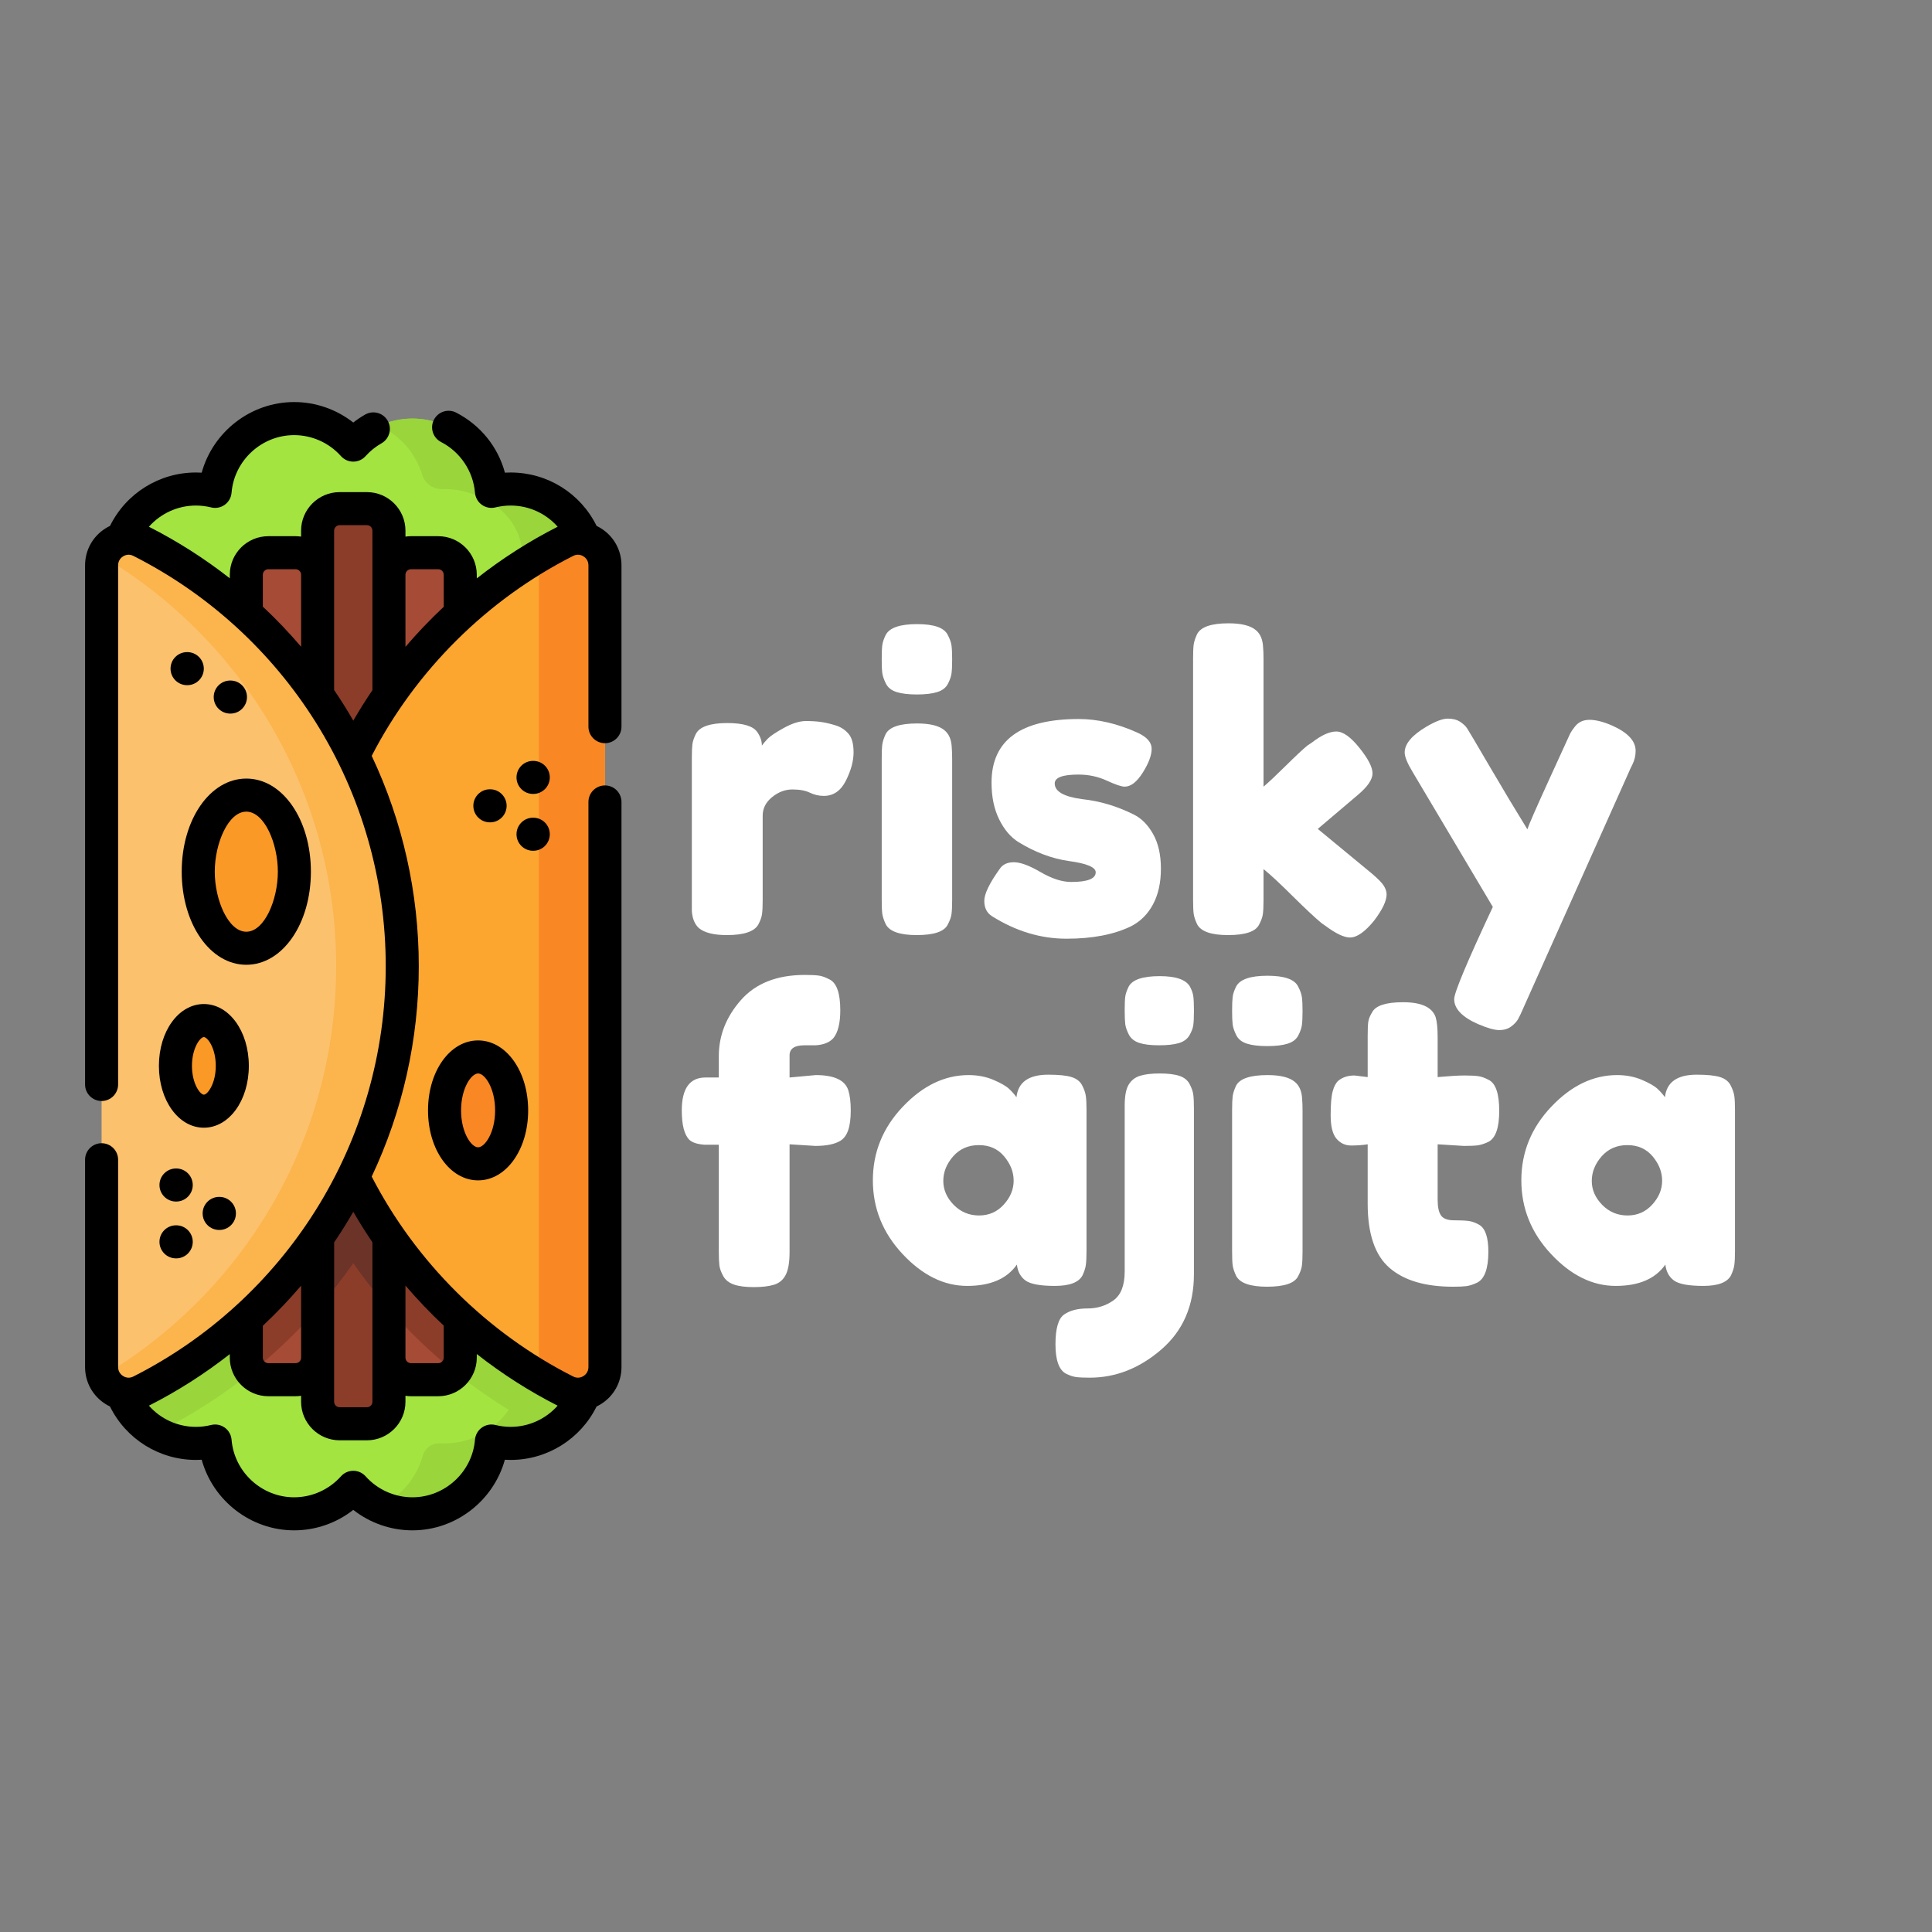 <svg xmlns="http://www.w3.org/2000/svg" xmlns:xlink="http://www.w3.org/1999/xlink" width="500" zoomAndPan="magnify" viewBox="0 0 375 375" height="500" preserveAspectRatio="xMidYMid meet" version="1.0"><rect x="0" y="0" width="375" height="375" fill="#808080" stroke="none"/><defs><g/><clipPath id="4a491a3575"><path d="M 16.426 78.039 L 120.676 78.039 L 120.676 297.039 L 16.426 297.039 Z M 16.426 78.039 " clip-rule="nonzero"/></clipPath></defs><path fill="#a3e440" d="M 114.512 110.32 C 114.512 101.812 107.617 94.918 99.113 94.918 C 97.832 94.918 96.586 95.078 95.395 95.375 C 94.742 87.465 88.125 81.246 80.055 81.246 C 75.488 81.246 71.391 83.234 68.57 86.391 C 65.754 83.234 61.652 81.246 57.09 81.246 C 49.016 81.246 42.398 87.465 41.75 95.375 C 40.559 95.078 39.312 94.918 38.027 94.918 C 29.523 94.918 22.633 101.812 22.633 110.32 C 22.633 137.82 68.57 186.766 68.57 186.766 C 68.57 186.766 114.512 137.82 114.512 110.32 Z M 114.512 110.32 " fill-opacity="1" fill-rule="nonzero"/><path fill="#99d53b" d="M 114.512 110.32 C 114.512 137.82 68.57 186.766 68.57 186.766 C 68.57 186.766 66.035 184.066 62.156 179.574 C 76.02 163.535 107.043 124.652 100.883 104.57 C 100 101.676 98.004 99.254 95.426 97.664 C 92.148 95.641 88.867 94.832 85.82 94.926 C 84.066 94.977 82.469 93.852 81.957 92.176 C 80.676 87.934 77.613 84.469 73.637 82.645 C 75.59 81.746 77.766 81.246 80.051 81.246 C 88.129 81.246 94.742 87.465 95.395 95.375 C 96.586 95.074 97.832 94.918 99.113 94.918 C 107.617 94.918 114.512 101.812 114.512 110.32 Z M 114.512 110.32 " fill-opacity="1" fill-rule="nonzero"/><path fill="#a3e440" d="M 22.633 264.758 C 22.633 273.266 29.523 280.16 38.027 280.16 C 39.312 280.16 40.559 280 41.75 279.703 C 42.398 287.613 49.016 293.832 57.09 293.832 C 61.652 293.832 65.754 291.844 68.57 288.688 C 71.391 291.844 75.488 293.832 80.055 293.832 C 88.125 293.832 94.742 287.613 95.395 279.703 C 96.586 280 97.832 280.16 99.113 280.16 C 107.617 280.16 114.512 273.266 114.512 264.758 C 114.512 237.258 68.57 188.316 68.57 188.316 C 68.57 188.316 22.633 237.258 22.633 264.758 Z M 22.633 264.758 " fill-opacity="1" fill-rule="nonzero"/><path fill="#99d53b" d="M 114.512 264.758 C 114.512 273.266 107.617 280.16 99.113 280.16 C 97.832 280.16 96.586 280.004 95.395 279.703 C 94.742 287.613 88.129 293.832 80.051 293.832 C 77.766 293.832 75.594 293.332 73.641 292.434 C 77.715 290.562 80.824 286.977 82.047 282.594 C 82.477 281.062 83.902 280.059 85.492 280.141 C 86.191 280.18 86.91 280.164 87.637 280.102 C 95.906 279.383 101.98 272.066 101.664 263.773 C 100.852 242.684 74.598 209.898 62.156 195.504 C 66.035 191.012 68.57 188.312 68.57 188.312 C 68.57 188.312 114.512 237.258 114.512 264.758 Z M 114.512 264.758 " fill-opacity="1" fill-rule="nonzero"/><path fill="#99d53b" d="M 114.512 264.758 C 114.512 270.445 111.426 275.418 106.84 278.086 C 106.547 277.961 106.262 277.828 105.98 277.688 C 90.996 270.117 78.148 258.934 68.57 245.176 C 58.992 258.934 46.145 270.117 31.168 277.688 C 30.887 277.836 30.594 277.965 30.305 278.086 C 25.715 275.418 22.633 270.445 22.633 264.758 C 22.633 237.258 68.57 188.312 68.57 188.312 C 68.57 188.312 114.512 237.258 114.512 264.758 Z M 114.512 264.758 " fill-opacity="1" fill-rule="nonzero"/><path fill="#a64b35" d="M 61.648 152.398 L 47.809 152.398 L 47.809 111.559 C 47.809 109.195 49.723 107.281 52.082 107.281 L 57.375 107.281 C 59.734 107.281 61.648 109.195 61.648 111.559 Z M 61.648 152.398 " fill-opacity="1" fill-rule="nonzero"/><path fill="#8b3d2a" d="M 75.492 152.398 L 61.648 152.398 L 61.648 103.004 C 61.648 100.641 63.562 98.727 65.926 98.727 L 71.219 98.727 C 73.578 98.727 75.492 100.641 75.492 103.004 Z M 75.492 152.398 " fill-opacity="1" fill-rule="nonzero"/><path fill="#a64b35" d="M 89.336 152.398 L 75.492 152.398 L 75.492 111.559 C 75.492 109.195 77.406 107.281 79.77 107.281 L 85.059 107.281 C 87.422 107.281 89.336 109.195 89.336 111.559 Z M 89.336 152.398 " fill-opacity="1" fill-rule="nonzero"/><path fill="#a64b35" d="M 75.492 222.68 L 89.336 222.68 L 89.336 263.523 C 89.336 265.883 87.422 267.801 85.059 267.801 L 79.77 267.801 C 77.406 267.801 75.492 265.883 75.492 263.523 Z M 75.492 222.68 " fill-opacity="1" fill-rule="nonzero"/><path fill="#8b3d2a" d="M 89.336 222.68 L 89.336 263.523 C 89.336 264.582 88.945 265.555 88.305 266.301 C 83.688 262.598 79.402 258.492 75.492 254.031 L 75.492 222.68 Z M 89.336 222.68 " fill-opacity="1" fill-rule="nonzero"/><path fill="#8b3d2a" d="M 75.492 222.68 L 75.492 272.078 C 75.492 274.438 73.578 276.355 71.219 276.355 L 65.926 276.355 C 63.566 276.355 61.648 274.438 61.648 272.078 L 61.648 222.68 Z M 75.492 222.68 " fill-opacity="1" fill-rule="nonzero"/><path fill="#6c3328" d="M 75.492 222.68 L 75.492 254.031 C 73.031 251.215 70.719 248.262 68.57 245.176 C 66.426 248.262 64.113 251.215 61.648 254.031 L 61.648 222.68 Z M 75.492 222.68 " fill-opacity="1" fill-rule="nonzero"/><path fill="#a64b35" d="M 47.809 222.68 L 61.648 222.68 L 61.648 263.523 C 61.648 265.883 59.734 267.801 57.375 267.801 L 52.082 267.801 C 49.723 267.801 47.809 265.883 47.809 263.523 Z M 47.809 222.68 " fill-opacity="1" fill-rule="nonzero"/><path fill="#8b3d2a" d="M 61.648 222.68 L 61.648 254.031 C 57.742 258.492 53.457 262.598 48.84 266.301 C 48.199 265.555 47.809 264.582 47.809 263.523 L 47.809 222.68 Z M 61.648 222.68 " fill-opacity="1" fill-rule="nonzero"/><path fill="#fca62f" d="M 117.422 109.73 L 117.422 265.348 C 117.422 269.25 113.312 271.812 109.836 270.055 C 79.719 254.836 59.066 223.602 59.066 187.539 C 59.066 151.48 79.719 120.246 109.832 105.023 C 113.312 103.266 117.422 105.832 117.422 109.73 Z M 117.422 109.73 " fill-opacity="1" fill-rule="nonzero"/><path fill="#f98824" d="M 117.422 109.73 L 117.422 265.348 C 117.422 269.25 113.312 271.812 109.832 270.055 C 107.961 269.109 106.121 268.098 104.324 267.031 C 104.5 266.508 104.594 265.941 104.594 265.348 L 104.594 109.73 C 104.594 109.137 104.5 108.57 104.324 108.051 C 106.121 106.98 107.961 105.969 109.832 105.023 C 113.312 103.266 117.422 105.828 117.422 109.73 Z M 117.422 109.73 " fill-opacity="1" fill-rule="nonzero"/><path fill="#fcc16d" d="M 19.719 109.73 L 19.719 265.348 C 19.719 269.25 23.828 271.812 27.309 270.055 C 57.426 254.836 78.078 223.602 78.078 187.539 C 78.078 151.48 57.426 120.246 27.309 105.023 C 23.832 103.266 19.719 105.832 19.719 109.73 Z M 19.719 109.73 " fill-opacity="1" fill-rule="nonzero"/><path fill="#fcb44d" d="M 78.078 187.539 C 78.078 223.602 57.426 254.836 27.309 270.055 C 24.359 271.543 20.961 269.93 19.992 267.031 C 47.086 250.93 65.25 221.359 65.25 187.539 C 65.25 153.719 47.086 124.148 19.992 108.051 C 20.961 105.148 24.359 103.535 27.309 105.023 C 57.426 120.242 78.078 151.477 78.078 187.539 Z M 78.078 187.539 " fill-opacity="1" fill-rule="nonzero"/><path fill="#fb9927" d="M 57.137 169.191 C 57.137 170.168 57.078 171.133 56.957 172.09 C 56.836 173.047 56.66 173.977 56.426 174.879 C 56.191 175.781 55.902 176.637 55.562 177.449 C 55.223 178.262 54.836 179.012 54.402 179.699 C 53.969 180.391 53.5 181.008 52.988 181.547 C 52.48 182.09 51.941 182.547 51.375 182.922 C 50.812 183.297 50.227 183.578 49.625 183.77 C 49.027 183.957 48.418 184.055 47.809 184.055 C 47.195 184.055 46.586 183.957 45.988 183.77 C 45.387 183.578 44.801 183.297 44.238 182.922 C 43.672 182.547 43.133 182.09 42.625 181.547 C 42.113 181.008 41.645 180.391 41.211 179.699 C 40.777 179.012 40.391 178.262 40.051 177.449 C 39.711 176.637 39.422 175.781 39.188 174.879 C 38.953 173.977 38.777 173.047 38.656 172.09 C 38.539 171.133 38.477 170.168 38.477 169.191 C 38.477 168.215 38.539 167.25 38.656 166.293 C 38.777 165.336 38.953 164.406 39.188 163.504 C 39.422 162.602 39.711 161.746 40.051 160.934 C 40.391 160.125 40.777 159.371 41.211 158.684 C 41.645 157.992 42.113 157.375 42.625 156.836 C 43.133 156.293 43.672 155.836 44.238 155.461 C 44.801 155.09 45.387 154.805 45.988 154.617 C 46.586 154.426 47.195 154.332 47.809 154.332 C 48.418 154.332 49.027 154.426 49.625 154.617 C 50.227 154.805 50.812 155.09 51.375 155.461 C 51.941 155.836 52.48 156.293 52.988 156.836 C 53.5 157.375 53.969 157.992 54.402 158.684 C 54.836 159.371 55.223 160.125 55.562 160.934 C 55.902 161.746 56.191 162.602 56.426 163.504 C 56.66 164.406 56.836 165.336 56.957 166.293 C 57.078 167.25 57.137 168.215 57.137 169.191 Z M 57.137 169.191 " fill-opacity="1" fill-rule="nonzero"/><path fill="#f98824" d="M 99.309 215.527 C 99.309 216.207 99.266 216.883 99.184 217.551 C 99.102 218.219 98.977 218.867 98.812 219.496 C 98.648 220.125 98.449 220.723 98.211 221.289 C 97.973 221.855 97.703 222.379 97.402 222.863 C 97.098 223.344 96.77 223.773 96.414 224.152 C 96.059 224.531 95.684 224.852 95.289 225.109 C 94.895 225.371 94.488 225.566 94.066 225.699 C 93.648 225.832 93.223 225.898 92.797 225.898 C 92.371 225.898 91.945 225.832 91.527 225.699 C 91.105 225.566 90.699 225.371 90.305 225.109 C 89.91 224.852 89.535 224.531 89.18 224.152 C 88.824 223.773 88.496 223.344 88.191 222.863 C 87.891 222.379 87.621 221.855 87.383 221.289 C 87.145 220.723 86.945 220.125 86.781 219.496 C 86.617 218.867 86.492 218.219 86.41 217.551 C 86.328 216.883 86.285 216.207 86.285 215.527 C 86.285 214.844 86.328 214.172 86.41 213.504 C 86.492 212.836 86.617 212.188 86.781 211.555 C 86.945 210.926 87.145 210.328 87.383 209.762 C 87.621 209.195 87.891 208.672 88.191 208.191 C 88.496 207.711 88.824 207.281 89.18 206.902 C 89.535 206.523 89.91 206.203 90.305 205.941 C 90.699 205.684 91.105 205.484 91.527 205.352 C 91.945 205.219 92.371 205.152 92.797 205.152 C 93.223 205.152 93.648 205.219 94.066 205.352 C 94.488 205.484 94.895 205.684 95.289 205.941 C 95.684 206.203 96.059 206.523 96.414 206.902 C 96.77 207.281 97.098 207.711 97.402 208.191 C 97.703 208.672 97.973 209.195 98.211 209.762 C 98.449 210.328 98.648 210.926 98.812 211.555 C 98.977 212.188 99.102 212.836 99.184 213.504 C 99.266 214.172 99.309 214.844 99.309 215.527 Z M 99.309 215.527 " fill-opacity="1" fill-rule="nonzero"/><path fill="#fb9927" d="M 45.09 206.883 C 45.09 207.461 45.055 208.035 44.984 208.602 C 44.914 209.168 44.809 209.715 44.668 210.25 C 44.531 210.785 44.359 211.289 44.16 211.77 C 43.957 212.25 43.73 212.695 43.473 213.102 C 43.215 213.512 42.938 213.875 42.637 214.195 C 42.336 214.516 42.016 214.789 41.684 215.008 C 41.348 215.23 41.004 215.398 40.648 215.512 C 40.289 215.621 39.934 215.68 39.57 215.68 C 39.207 215.68 38.848 215.621 38.492 215.512 C 38.137 215.398 37.793 215.23 37.457 215.008 C 37.121 214.789 36.805 214.516 36.504 214.195 C 36.199 213.875 35.922 213.512 35.664 213.102 C 35.41 212.695 35.18 212.25 34.98 211.77 C 34.777 211.289 34.609 210.785 34.469 210.25 C 34.332 209.715 34.227 209.168 34.156 208.602 C 34.086 208.035 34.051 207.461 34.051 206.883 C 34.051 206.309 34.086 205.734 34.156 205.168 C 34.227 204.602 34.332 204.051 34.469 203.52 C 34.609 202.984 34.777 202.477 34.98 202 C 35.18 201.52 35.41 201.074 35.664 200.664 C 35.922 200.258 36.199 199.891 36.504 199.57 C 36.805 199.25 37.121 198.98 37.457 198.758 C 37.793 198.539 38.137 198.371 38.492 198.258 C 38.848 198.145 39.207 198.09 39.57 198.09 C 39.934 198.09 40.289 198.145 40.648 198.258 C 41.004 198.371 41.348 198.539 41.684 198.758 C 42.016 198.98 42.336 199.25 42.637 199.57 C 42.938 199.891 43.215 200.258 43.473 200.664 C 43.73 201.074 43.957 201.52 44.16 202 C 44.359 202.477 44.531 202.984 44.668 203.52 C 44.809 204.051 44.914 204.602 44.984 205.168 C 45.055 205.734 45.09 206.309 45.09 206.883 Z M 45.09 206.883 " fill-opacity="1" fill-rule="nonzero"/><g clip-path="url(#4a491a3575)"><path fill="#000000" d="M 117.422 144.254 C 119.195 144.254 120.629 142.816 120.629 141.047 L 120.629 109.73 C 120.629 106.766 119.121 104.066 116.594 102.512 C 116.336 102.352 116.07 102.211 115.801 102.082 C 112.676 95.742 106.262 91.711 99.113 91.711 C 98.742 91.711 98.375 91.723 98.004 91.742 C 96.652 86.742 93.273 82.52 88.539 80.086 C 86.965 79.277 85.031 79.898 84.223 81.473 C 83.414 83.051 84.035 84.984 85.609 85.793 C 89.332 87.707 91.855 91.477 92.195 95.637 C 92.273 96.574 92.758 97.43 93.523 97.98 C 94.285 98.527 95.254 98.715 96.164 98.488 C 97.133 98.246 98.125 98.125 99.113 98.125 C 102.684 98.125 105.973 99.668 108.242 102.238 C 102.688 105.055 97.43 108.426 92.543 112.266 L 92.543 111.559 C 92.543 107.43 89.188 104.074 85.059 104.074 L 79.77 104.074 C 79.406 104.074 79.051 104.109 78.699 104.156 L 78.699 103.004 C 78.699 98.875 75.344 95.52 71.219 95.52 L 65.926 95.52 C 61.801 95.52 58.441 98.875 58.441 103.004 L 58.441 104.156 C 58.094 104.109 57.738 104.074 57.375 104.074 L 52.082 104.074 C 47.957 104.074 44.602 107.43 44.602 111.559 L 44.602 112.246 C 39.723 108.426 34.473 105.066 28.902 102.242 C 31.18 99.672 34.477 98.125 38.027 98.125 C 39.02 98.125 40.012 98.25 40.977 98.488 C 41.891 98.715 42.855 98.531 43.621 97.98 C 44.387 97.43 44.871 96.574 44.945 95.637 C 45.461 89.367 50.793 84.457 57.09 84.457 C 60.555 84.457 63.867 85.941 66.18 88.531 C 66.789 89.211 67.656 89.602 68.57 89.602 C 69.484 89.602 70.355 89.211 70.961 88.531 C 71.848 87.539 72.887 86.703 74.051 86.043 C 75.59 85.164 76.129 83.207 75.254 81.668 C 74.379 80.125 72.422 79.586 70.883 80.461 C 70.07 80.922 69.297 81.441 68.57 82.012 C 65.32 79.461 61.277 78.039 57.09 78.039 C 48.641 78.039 41.328 83.836 39.148 91.742 C 38.777 91.723 38.402 91.711 38.027 91.711 C 30.918 91.711 24.469 95.75 21.348 102.082 C 21.074 102.211 20.809 102.352 20.551 102.512 C 18.023 104.066 16.512 106.766 16.512 109.73 L 16.512 210.492 C 16.512 212.266 17.949 213.703 19.719 213.703 C 21.492 213.703 22.926 212.266 22.926 210.492 L 22.926 109.73 C 22.926 108.691 23.613 108.156 23.91 107.977 C 24.199 107.797 24.965 107.434 25.863 107.887 C 40.367 115.219 52.613 126.383 61.27 140.172 C 70.168 154.344 74.871 170.723 74.871 187.539 C 74.871 204.355 70.168 220.734 61.27 234.906 C 52.613 248.695 40.367 259.859 25.863 267.191 C 24.965 267.645 24.199 267.281 23.91 267.102 C 23.613 266.922 22.926 266.387 22.926 265.348 L 22.926 225.105 C 22.926 223.336 21.492 221.898 19.719 221.898 C 17.949 221.898 16.512 223.336 16.512 225.105 L 16.512 265.348 C 16.512 268.312 18.023 271.012 20.551 272.566 C 20.809 272.727 21.074 272.867 21.344 272.996 C 24.469 279.332 30.902 283.371 38.027 283.371 C 38.402 283.371 38.777 283.359 39.148 283.336 C 41.328 291.242 48.641 297.039 57.09 297.039 C 61.277 297.039 65.32 295.621 68.57 293.066 C 71.824 295.621 75.867 297.039 80.055 297.039 C 88.504 297.039 95.816 291.242 97.992 283.336 C 98.367 283.359 98.742 283.371 99.113 283.371 C 106.219 283.371 112.676 279.324 115.797 272.996 C 116.07 272.867 116.336 272.727 116.594 272.566 C 119.121 271.012 120.629 268.316 120.629 265.348 L 120.629 155.66 C 120.629 153.887 119.195 152.453 117.422 152.453 C 115.652 152.453 114.215 153.887 114.215 155.66 L 114.215 265.348 C 114.215 266.387 113.527 266.922 113.234 267.102 C 112.945 267.281 112.176 267.645 111.281 267.191 C 94.586 258.754 80.727 244.992 72.148 228.371 C 78.148 215.668 81.285 201.75 81.285 187.539 C 81.285 173.328 78.148 159.41 72.148 146.711 C 80.723 130.09 94.59 116.324 111.281 107.887 C 112.18 107.434 112.945 107.797 113.234 107.977 C 113.527 108.156 114.215 108.691 114.215 109.73 L 114.215 141.047 C 114.215 142.816 115.652 144.254 117.422 144.254 Z M 58.445 249.551 L 58.445 263.523 C 58.445 264.109 57.965 264.59 57.375 264.59 L 52.082 264.59 C 51.492 264.59 51.016 264.109 51.016 263.523 L 51.016 257.332 C 53.629 254.879 56.113 252.285 58.445 249.551 Z M 99.113 276.953 C 98.125 276.953 97.133 276.832 96.168 276.59 C 95.254 276.363 94.285 276.551 93.523 277.098 C 92.758 277.648 92.273 278.504 92.195 279.441 C 91.684 285.711 86.348 290.625 80.055 290.625 C 76.59 290.625 73.277 289.137 70.961 286.551 C 70.355 285.867 69.484 285.48 68.57 285.48 C 67.656 285.48 66.789 285.867 66.18 286.551 C 63.867 289.137 60.555 290.625 57.09 290.625 C 50.793 290.625 45.461 285.711 44.945 279.441 C 44.867 278.504 44.383 277.648 43.621 277.098 C 42.855 276.551 41.891 276.363 40.977 276.59 C 40.012 276.832 39.02 276.953 38.027 276.953 C 34.469 276.953 31.176 275.41 28.902 272.84 C 34.469 270.016 39.723 266.656 44.602 262.832 L 44.602 263.52 C 44.602 267.648 47.957 271.008 52.082 271.008 L 57.375 271.008 C 57.738 271.008 58.094 270.973 58.441 270.922 L 58.441 272.074 C 58.441 276.203 61.801 279.562 65.926 279.562 L 71.219 279.562 C 75.344 279.562 78.699 276.203 78.699 272.074 L 78.699 270.922 C 79.051 270.973 79.406 271.008 79.77 271.008 L 85.059 271.008 C 89.188 271.008 92.543 267.648 92.543 263.52 L 92.543 262.816 C 97.43 266.652 102.688 270.023 108.238 272.84 C 105.961 275.41 102.664 276.953 99.113 276.953 Z M 86.129 257.305 L 86.129 263.52 C 86.129 264.109 85.648 264.59 85.059 264.59 L 79.77 264.59 C 79.18 264.59 78.699 264.109 78.699 263.52 L 78.699 249.527 C 81.027 252.254 83.512 254.852 86.129 257.305 Z M 72.285 241.117 L 72.285 272.078 C 72.285 272.664 71.809 273.145 71.219 273.145 L 65.926 273.145 C 65.336 273.145 64.855 272.664 64.855 272.078 L 64.855 241.145 C 65.488 240.215 66.105 239.273 66.703 238.32 C 67.348 237.293 67.969 236.254 68.574 235.207 C 69.738 237.223 70.977 239.195 72.285 241.117 Z M 51.016 117.746 L 51.016 111.559 C 51.016 110.969 51.492 110.488 52.082 110.488 L 57.375 110.488 C 57.965 110.488 58.445 110.969 58.445 111.559 L 58.445 125.531 C 56.113 122.793 53.629 120.199 51.016 117.746 Z M 66.703 136.762 C 66.102 135.809 65.488 134.867 64.855 133.938 L 64.855 103.004 C 64.855 102.414 65.336 101.934 65.926 101.934 L 71.219 101.934 C 71.809 101.934 72.285 102.414 72.285 103.004 L 72.285 133.961 C 70.977 135.887 69.738 137.859 68.574 139.875 C 67.969 138.828 67.348 137.789 66.703 136.762 Z M 78.699 125.551 L 78.699 111.559 C 78.699 110.969 79.18 110.488 79.77 110.488 L 85.059 110.488 C 85.648 110.488 86.129 110.969 86.129 111.559 L 86.129 117.777 C 83.512 120.23 81.027 122.824 78.699 125.551 Z M 78.699 125.551 " fill-opacity="1" fill-rule="nonzero"/></g><path fill="#000000" d="M 103.508 147.688 L 103.461 147.688 C 101.691 147.688 100.254 149.121 100.254 150.895 C 100.254 152.664 101.691 154.102 103.461 154.102 L 103.508 154.102 C 105.277 154.102 106.715 152.664 106.715 150.895 C 106.715 149.121 105.277 147.688 103.508 147.688 Z M 103.508 147.688 " fill-opacity="1" fill-rule="nonzero"/><path fill="#000000" d="M 103.508 165.133 C 105.277 165.133 106.715 163.695 106.715 161.926 C 106.715 160.152 105.277 158.715 103.508 158.715 L 103.461 158.715 C 101.691 158.715 100.254 160.152 100.254 161.926 C 100.254 163.695 101.691 165.133 103.461 165.133 Z M 103.508 165.133 " fill-opacity="1" fill-rule="nonzero"/><path fill="#000000" d="M 95.082 159.617 L 95.129 159.617 C 96.898 159.617 98.336 158.18 98.336 156.41 C 98.336 154.637 96.898 153.199 95.129 153.199 L 95.082 153.199 C 93.312 153.199 91.875 154.637 91.875 156.41 C 91.875 158.18 93.312 159.617 95.082 159.617 Z M 95.082 159.617 " fill-opacity="1" fill-rule="nonzero"/><path fill="#000000" d="M 34.207 237.832 L 34.16 237.832 C 32.391 237.832 30.953 239.27 30.953 241.039 C 30.953 242.812 32.391 244.25 34.16 244.25 L 34.207 244.25 C 35.977 244.25 37.414 242.812 37.414 241.039 C 37.414 239.27 35.977 237.832 34.207 237.832 Z M 34.207 237.832 " fill-opacity="1" fill-rule="nonzero"/><path fill="#000000" d="M 34.207 226.801 L 34.16 226.801 C 32.391 226.801 30.953 228.238 30.953 230.012 C 30.953 231.781 32.391 233.219 34.16 233.219 L 34.207 233.219 C 35.977 233.219 37.414 231.781 37.414 230.012 C 37.414 228.238 35.977 226.801 34.207 226.801 Z M 34.207 226.801 " fill-opacity="1" fill-rule="nonzero"/><path fill="#000000" d="M 42.539 232.316 C 40.77 232.316 39.332 233.754 39.332 235.523 C 39.332 237.297 40.77 238.734 42.539 238.734 L 42.586 238.734 C 44.355 238.734 45.793 237.297 45.793 235.523 C 45.793 233.754 44.355 232.316 42.586 232.316 Z M 42.539 232.316 " fill-opacity="1" fill-rule="nonzero"/><path fill="#000000" d="M 36.352 126.574 L 36.309 126.574 C 34.535 126.574 33.102 128.012 33.102 129.785 C 33.102 131.555 34.535 132.992 36.309 132.992 L 36.352 132.992 C 38.125 132.992 39.559 131.555 39.559 129.785 C 39.559 128.012 38.125 126.574 36.352 126.574 Z M 36.352 126.574 " fill-opacity="1" fill-rule="nonzero"/><path fill="#000000" d="M 44.73 138.508 C 46.504 138.508 47.938 137.07 47.938 135.301 C 47.938 133.527 46.504 132.09 44.73 132.09 L 44.688 132.09 C 42.914 132.09 41.48 133.527 41.48 135.301 C 41.48 137.07 42.914 138.508 44.688 138.508 Z M 44.73 138.508 " fill-opacity="1" fill-rule="nonzero"/><path fill="#000000" d="M 35.27 169.191 C 35.27 179.324 40.777 187.262 47.809 187.262 C 54.836 187.262 60.344 179.324 60.344 169.191 C 60.344 159.059 54.836 151.121 47.809 151.121 C 40.777 151.121 35.27 159.059 35.27 169.191 Z M 47.809 157.539 C 51.312 157.539 53.93 163.691 53.93 169.191 C 53.93 174.691 51.312 180.848 47.809 180.848 C 44.305 180.848 41.684 174.691 41.684 169.191 C 41.684 163.691 44.305 157.539 47.809 157.539 Z M 47.809 157.539 " fill-opacity="1" fill-rule="nonzero"/><path fill="#000000" d="M 83.078 215.527 C 83.078 223.141 87.348 229.109 92.797 229.109 C 98.246 229.109 102.516 223.141 102.516 215.527 C 102.516 207.91 98.246 201.945 92.797 201.945 C 87.348 201.945 83.078 207.91 83.078 215.527 Z M 92.797 208.359 C 94.113 208.359 96.102 211.219 96.102 215.527 C 96.102 219.836 94.113 222.691 92.797 222.691 C 91.48 222.691 89.492 219.836 89.492 215.527 C 89.492 211.219 91.48 208.359 92.797 208.359 Z M 92.797 208.359 " fill-opacity="1" fill-rule="nonzero"/><path fill="#000000" d="M 39.57 218.887 C 44.465 218.887 48.297 213.613 48.297 206.883 C 48.297 200.152 44.465 194.883 39.57 194.883 C 34.676 194.883 30.844 200.152 30.844 206.883 C 30.844 213.613 34.676 218.887 39.57 218.887 Z M 39.57 201.297 C 40.277 201.297 41.883 203.41 41.883 206.883 C 41.883 210.359 40.277 212.473 39.57 212.473 C 38.863 212.473 37.258 210.359 37.258 206.883 C 37.258 203.41 38.863 201.297 39.57 201.297 Z M 39.57 201.297 " fill-opacity="1" fill-rule="nonzero"/><g fill="#fefffe" fill-opacity="1"><g transform="translate(131.161, 181.5)"><g><path d="M 31.078 -40.688 C 32.066 -40.375 32.883 -39.836 33.531 -39.078 C 34.188 -38.328 34.516 -37.117 34.516 -35.453 C 34.516 -33.785 34.02 -31.961 33.031 -29.984 C 32.039 -28.004 30.609 -27.016 28.734 -27.016 C 27.797 -27.016 26.895 -27.223 26.031 -27.641 C 25.176 -28.055 24.047 -28.266 22.641 -28.266 C 21.234 -28.266 19.922 -27.77 18.703 -26.781 C 17.484 -25.789 16.875 -24.594 16.875 -23.188 L 16.875 -6.797 C 16.875 -5.598 16.832 -4.695 16.75 -4.094 C 16.676 -3.5 16.43 -2.812 16.016 -2.031 C 15.234 -0.676 13.203 0 9.922 0 C 7.422 0 5.625 -0.441 4.531 -1.328 C 3.695 -2.055 3.227 -3.176 3.125 -4.688 C 3.125 -5.207 3.125 -5.961 3.125 -6.953 L 3.125 -34.359 C 3.125 -35.555 3.16 -36.453 3.234 -37.047 C 3.316 -37.648 3.539 -38.316 3.906 -39.047 C 4.633 -40.453 6.664 -41.156 10 -41.156 C 13.125 -41.156 15.078 -40.555 15.859 -39.359 C 16.43 -38.523 16.719 -37.664 16.719 -36.781 C 16.977 -37.145 17.352 -37.586 17.844 -38.109 C 18.344 -38.629 19.395 -39.332 21 -40.219 C 22.613 -41.102 24.031 -41.547 25.25 -41.547 C 26.477 -41.547 27.508 -41.477 28.344 -41.344 C 29.176 -41.219 30.086 -41 31.078 -40.688 Z M 31.078 -40.688 "/></g></g></g><g fill="#fefffe" fill-opacity="1"><g transform="translate(168.016, 181.5)"><g><path d="M 3.125 -34.281 C 3.125 -35.477 3.16 -36.375 3.234 -36.969 C 3.316 -37.57 3.539 -38.266 3.906 -39.047 C 4.633 -40.398 6.664 -41.078 10 -41.078 C 12.5 -41.078 14.27 -40.633 15.312 -39.75 C 16.195 -39.02 16.664 -37.898 16.719 -36.391 C 16.77 -35.867 16.797 -35.113 16.797 -34.125 L 16.797 -6.797 C 16.797 -5.598 16.754 -4.695 16.672 -4.094 C 16.598 -3.5 16.352 -2.812 15.938 -2.031 C 15.258 -0.676 13.254 0 9.922 0 C 6.641 0 4.633 -0.703 3.906 -2.109 C 3.539 -2.891 3.316 -3.566 3.234 -4.141 C 3.16 -4.711 3.125 -5.625 3.125 -6.875 Z M 15.969 -48.766 C 15.582 -48.016 14.895 -47.484 13.906 -47.172 C 12.914 -46.859 11.598 -46.703 9.953 -46.703 C 8.316 -46.703 7.004 -46.859 6.016 -47.172 C 5.023 -47.484 4.332 -48.031 3.938 -48.812 C 3.551 -49.594 3.316 -50.281 3.234 -50.875 C 3.16 -51.477 3.125 -52.379 3.125 -53.578 C 3.125 -54.773 3.16 -55.672 3.234 -56.266 C 3.316 -56.867 3.539 -57.535 3.906 -58.266 C 4.633 -59.66 6.664 -60.359 10 -60.359 C 13.281 -60.359 15.258 -59.66 15.938 -58.266 C 16.352 -57.484 16.598 -56.789 16.672 -56.188 C 16.754 -55.594 16.797 -54.695 16.797 -53.5 C 16.797 -52.301 16.754 -51.398 16.672 -50.797 C 16.598 -50.203 16.363 -49.523 15.969 -48.766 Z M 15.969 -48.766 "/></g></g></g><g fill="#fefffe" fill-opacity="1"><g transform="translate(189.098, 181.5)"><g><path d="M 3.438 -3.672 C 2.445 -4.297 1.953 -5.285 1.953 -6.641 C 1.953 -7.992 2.941 -10.051 4.922 -12.812 C 5.492 -13.695 6.414 -14.141 7.688 -14.141 C 8.969 -14.141 10.703 -13.5 12.891 -12.219 C 15.078 -10.945 17.055 -10.312 18.828 -10.312 C 21.992 -10.312 23.578 -10.938 23.578 -12.188 C 23.578 -13.176 21.836 -13.906 18.359 -14.375 C 15.078 -14.844 11.82 -16.066 8.594 -18.047 C 7.082 -18.984 5.832 -20.453 4.844 -22.453 C 3.852 -24.453 3.359 -26.832 3.359 -29.594 C 3.359 -37.82 9.004 -41.938 20.297 -41.938 C 23.992 -41.938 27.797 -41.051 31.703 -39.281 C 33.523 -38.445 34.438 -37.406 34.438 -36.156 C 34.438 -34.906 33.863 -33.367 32.719 -31.547 C 31.57 -29.723 30.398 -28.812 29.203 -28.812 C 28.578 -28.812 27.414 -29.203 25.719 -29.984 C 24.031 -30.766 22.195 -31.156 20.219 -31.156 C 17.156 -31.156 15.625 -30.582 15.625 -29.438 C 15.625 -27.875 17.391 -26.859 20.922 -26.391 C 24.359 -26.023 27.691 -25.035 30.922 -23.422 C 32.43 -22.691 33.691 -21.43 34.703 -19.641 C 35.723 -17.848 36.234 -15.598 36.234 -12.891 C 36.234 -10.18 35.723 -7.875 34.703 -5.969 C 33.691 -4.07 32.273 -2.656 30.453 -1.719 C 27.117 -0.102 22.941 0.703 17.922 0.703 C 12.898 0.703 8.07 -0.754 3.438 -3.672 Z M 3.438 -3.672 "/></g></g></g><g fill="#fefffe" fill-opacity="1"><g transform="translate(228.452, 181.5)"><g><path d="M 27.328 -20.609 L 37.719 -12.031 C 39.02 -10.938 39.836 -10.102 40.172 -9.531 C 40.516 -8.957 40.688 -8.41 40.688 -7.891 C 40.688 -6.641 39.879 -4.945 38.266 -2.812 C 36.492 -0.625 34.93 0.469 33.578 0.469 C 32.43 0.469 30.844 -0.285 28.812 -1.797 L 28.031 -2.344 C 26.832 -3.332 24.984 -5.062 22.484 -7.531 C 19.992 -10.008 18.098 -11.77 16.797 -12.812 L 16.797 -6.797 C 16.797 -5.598 16.754 -4.695 16.672 -4.094 C 16.598 -3.5 16.352 -2.812 15.938 -2.031 C 15.258 -0.676 13.254 0 9.922 0 C 6.641 0 4.633 -0.703 3.906 -2.109 C 3.539 -2.891 3.316 -3.578 3.234 -4.172 C 3.16 -4.773 3.125 -5.676 3.125 -6.875 L 3.125 -53.656 C 3.125 -54.852 3.16 -55.75 3.234 -56.344 C 3.316 -56.945 3.539 -57.641 3.906 -58.422 C 4.633 -59.816 6.664 -60.516 10 -60.516 C 12.5 -60.516 14.27 -60.07 15.312 -59.188 C 16.195 -58.469 16.664 -57.328 16.719 -55.766 C 16.77 -55.297 16.797 -54.566 16.797 -53.578 L 16.797 -28.812 C 17.734 -29.594 19.148 -30.922 21.047 -32.797 C 22.941 -34.672 24.359 -36 25.297 -36.781 L 26.234 -37.406 C 28.055 -38.812 29.617 -39.516 30.922 -39.516 C 32.223 -39.516 33.719 -38.457 35.406 -36.344 C 37.102 -34.238 37.953 -32.586 37.953 -31.391 C 37.953 -30.191 36.988 -28.785 35.062 -27.172 Z M 27.328 -20.609 "/></g></g></g><g fill="#fefffe" fill-opacity="1"><g transform="translate(271.475, 181.5)"><g><path d="M 41.391 -40.688 C 44.461 -39.332 46 -37.691 46 -35.766 C 46 -34.828 45.789 -33.941 45.375 -33.109 C 44.957 -32.273 44.75 -31.832 44.75 -31.781 L 24.281 13.984 C 23.863 14.973 23.508 15.727 23.219 16.25 C 22.938 16.77 22.484 17.266 21.859 17.734 C 21.234 18.203 20.453 18.438 19.516 18.438 C 18.586 18.438 17.211 18.047 15.391 17.266 C 12.316 15.91 10.781 14.297 10.781 12.422 C 10.781 11.172 13.281 5.207 18.281 -5.469 L 2.734 -31.625 C 1.691 -33.344 1.172 -34.617 1.172 -35.453 C 1.172 -37.117 2.578 -38.785 5.391 -40.453 C 7.16 -41.492 8.539 -42.016 9.531 -42.016 C 10.52 -42.016 11.328 -41.805 11.953 -41.391 C 12.578 -40.973 13.031 -40.539 13.312 -40.094 C 13.602 -39.656 15.035 -37.234 17.609 -32.828 C 20.18 -28.43 22.641 -24.332 24.984 -20.531 C 25.242 -21.363 26.648 -24.578 29.203 -30.172 C 31.754 -35.773 33.117 -38.758 33.297 -39.125 C 33.484 -39.488 33.785 -39.93 34.203 -40.453 C 34.879 -41.336 35.828 -41.781 37.047 -41.781 C 38.273 -41.781 39.723 -41.414 41.391 -40.688 Z M 41.391 -40.688 "/></g></g></g><g fill="#fefffe" fill-opacity="1"><g transform="translate(131.161, 249.75)"><g><path d="M 27.172 -41.078 C 30.766 -41.078 32.875 -40.086 33.5 -38.109 C 33.812 -37.117 33.969 -35.816 33.969 -34.203 C 33.969 -32.586 33.797 -31.297 33.453 -30.328 C 33.117 -29.367 32.586 -28.68 31.859 -28.266 C 30.766 -27.641 29.176 -27.328 27.094 -27.328 L 22.094 -27.641 L 22.094 -6.719 C 22.094 -4.738 21.844 -3.266 21.344 -2.297 C 20.852 -1.336 20.102 -0.703 19.094 -0.391 C 18.082 -0.078 16.77 0.078 15.156 0.078 C 13.539 0.078 12.25 -0.086 11.281 -0.422 C 10.32 -0.766 9.633 -1.312 9.219 -2.062 C 8.801 -2.82 8.551 -3.516 8.469 -4.141 C 8.395 -4.766 8.359 -5.676 8.359 -6.875 L 8.359 -27.562 L 5.547 -27.562 C 4.191 -27.664 3.227 -27.977 2.656 -28.5 C 1.664 -29.488 1.172 -31.391 1.172 -34.203 C 1.172 -38.473 2.707 -40.609 5.781 -40.609 L 8.359 -40.609 L 8.359 -44.75 C 8.359 -48.758 9.789 -52.391 12.656 -55.641 C 15.52 -58.891 19.656 -60.516 25.062 -60.516 C 26.258 -60.516 27.156 -60.473 27.75 -60.391 C 28.352 -60.316 29.047 -60.07 29.828 -59.656 C 31.234 -58.977 31.938 -56.977 31.938 -53.656 C 31.938 -51.156 31.492 -49.359 30.609 -48.266 C 29.879 -47.43 28.734 -46.961 27.172 -46.859 C 26.703 -46.859 25.973 -46.859 24.984 -46.859 C 23.055 -46.859 22.094 -46.207 22.094 -44.906 L 22.094 -40.609 Z M 27.172 -41.078 "/></g></g></g><g fill="#fefffe" fill-opacity="1"><g transform="translate(167.469, 249.75)"><g><path d="M 29.828 -36.781 C 30.141 -39.695 32.195 -41.156 36 -41.156 C 38.031 -41.156 39.539 -41 40.531 -40.688 C 41.52 -40.375 42.207 -39.828 42.594 -39.047 C 42.988 -38.266 43.223 -37.57 43.297 -36.969 C 43.379 -36.375 43.422 -35.477 43.422 -34.281 L 43.422 -6.953 C 43.422 -5.754 43.379 -4.852 43.297 -4.25 C 43.223 -3.656 43.004 -2.969 42.641 -2.188 C 41.91 -0.832 40.125 -0.156 37.281 -0.156 C 34.445 -0.156 32.547 -0.504 31.578 -1.203 C 30.617 -1.91 30.062 -2.941 29.906 -4.297 C 27.977 -1.535 24.766 -0.156 20.266 -0.156 C 15.766 -0.156 11.586 -2.211 7.734 -6.328 C 3.879 -10.441 1.953 -15.219 1.953 -20.656 C 1.953 -26.094 3.891 -30.852 7.766 -34.938 C 11.648 -39.031 15.906 -41.078 20.531 -41.078 C 22.301 -41.078 23.914 -40.766 25.375 -40.141 C 26.832 -39.516 27.848 -38.926 28.422 -38.375 C 28.992 -37.832 29.461 -37.301 29.828 -36.781 Z M 15.625 -20.531 C 15.625 -18.82 16.297 -17.273 17.641 -15.891 C 18.992 -14.516 20.633 -13.828 22.562 -13.828 C 24.488 -13.828 26.086 -14.531 27.359 -15.938 C 28.641 -17.344 29.281 -18.891 29.281 -20.578 C 29.281 -22.266 28.664 -23.836 27.438 -25.297 C 26.219 -26.754 24.582 -27.484 22.531 -27.484 C 20.477 -27.484 18.812 -26.754 17.531 -25.297 C 16.258 -23.836 15.625 -22.25 15.625 -20.531 Z M 15.625 -20.531 "/></g></g></g><g fill="#fefffe" fill-opacity="1"><g transform="translate(215.178, 249.75)"><g><path d="M 13.625 -47.281 C 12.664 -47 11.379 -46.859 9.766 -46.859 C 8.148 -46.859 6.875 -47.016 5.938 -47.328 C 5 -47.641 4.332 -48.172 3.938 -48.922 C 3.551 -49.68 3.316 -50.359 3.234 -50.953 C 3.16 -51.555 3.125 -52.457 3.125 -53.656 C 3.125 -54.852 3.16 -55.738 3.234 -56.312 C 3.316 -56.883 3.539 -57.535 3.906 -58.266 C 4.633 -59.609 6.641 -60.281 9.922 -60.281 C 13.047 -60.281 15 -59.609 15.781 -58.266 C 16.145 -57.586 16.363 -56.961 16.438 -56.391 C 16.52 -55.816 16.562 -54.957 16.562 -53.812 L 16.562 -53.344 C 16.562 -52.195 16.52 -51.336 16.438 -50.766 C 16.363 -50.191 16.117 -49.539 15.703 -48.812 C 15.285 -48.082 14.594 -47.57 13.625 -47.281 Z M 6.047 -40.922 C 7.016 -41.234 8.305 -41.391 9.922 -41.391 C 11.535 -41.391 12.812 -41.234 13.75 -40.922 C 14.688 -40.609 15.348 -40.07 15.734 -39.312 C 16.129 -38.562 16.363 -37.883 16.438 -37.281 C 16.52 -36.688 16.562 -35.789 16.562 -34.594 L 16.562 -2.422 C 16.562 3.672 14.453 8.539 10.234 12.188 C 6.016 15.832 1.379 17.656 -3.672 17.656 C -4.867 17.656 -5.754 17.613 -6.328 17.531 C -6.898 17.457 -7.551 17.238 -8.281 16.875 C -9.633 16.145 -10.312 14.242 -10.312 11.172 C -10.312 8.098 -9.75 6.172 -8.625 5.391 C -7.508 4.609 -6 4.219 -4.094 4.219 C -2.195 4.219 -0.52 3.695 0.938 2.656 C 2.395 1.613 3.125 -0.258 3.125 -2.969 L 3.125 -35.141 C 3.125 -36.961 3.367 -38.301 3.859 -39.156 C 4.359 -40.02 5.086 -40.609 6.047 -40.922 Z M 6.047 -40.922 "/></g></g></g><g fill="#fefffe" fill-opacity="1"><g transform="translate(236.026, 249.75)"><g><path d="M 3.125 -34.281 C 3.125 -35.477 3.16 -36.375 3.234 -36.969 C 3.316 -37.57 3.539 -38.266 3.906 -39.047 C 4.633 -40.398 6.664 -41.078 10 -41.078 C 12.5 -41.078 14.27 -40.633 15.312 -39.75 C 16.195 -39.02 16.664 -37.898 16.719 -36.391 C 16.77 -35.867 16.797 -35.113 16.797 -34.125 L 16.797 -6.797 C 16.797 -5.598 16.754 -4.695 16.672 -4.094 C 16.598 -3.5 16.352 -2.812 15.938 -2.031 C 15.258 -0.676 13.254 0 9.922 0 C 6.641 0 4.633 -0.703 3.906 -2.109 C 3.539 -2.891 3.316 -3.566 3.234 -4.141 C 3.16 -4.711 3.125 -5.625 3.125 -6.875 Z M 15.969 -48.766 C 15.582 -48.016 14.895 -47.484 13.906 -47.172 C 12.914 -46.859 11.598 -46.703 9.953 -46.703 C 8.316 -46.703 7.004 -46.859 6.016 -47.172 C 5.023 -47.484 4.332 -48.031 3.938 -48.812 C 3.551 -49.594 3.316 -50.281 3.234 -50.875 C 3.16 -51.477 3.125 -52.379 3.125 -53.578 C 3.125 -54.773 3.16 -55.672 3.234 -56.266 C 3.316 -56.867 3.539 -57.535 3.906 -58.266 C 4.633 -59.66 6.664 -60.359 10 -60.359 C 13.281 -60.359 15.258 -59.66 15.938 -58.266 C 16.352 -57.484 16.598 -56.789 16.672 -56.188 C 16.754 -55.594 16.797 -54.695 16.797 -53.5 C 16.797 -52.301 16.754 -51.398 16.672 -50.797 C 16.598 -50.203 16.363 -49.523 15.969 -48.766 Z M 15.969 -48.766 "/></g></g></g><g fill="#fefffe" fill-opacity="1"><g transform="translate(257.108, 249.75)"><g><path d="M 27.016 -27.328 L 21.938 -27.641 L 21.938 -16.875 C 21.938 -15.469 22.156 -14.453 22.594 -13.828 C 23.039 -13.203 23.875 -12.891 25.094 -12.891 C 26.32 -12.891 27.258 -12.848 27.906 -12.766 C 28.562 -12.691 29.254 -12.445 29.984 -12.031 C 31.18 -11.352 31.781 -9.609 31.781 -6.797 C 31.781 -3.516 31.051 -1.508 29.594 -0.781 C 28.812 -0.414 28.117 -0.191 27.516 -0.109 C 26.922 -0.035 26.051 0 24.906 0 C 19.5 0 15.391 -1.223 12.578 -3.672 C 9.766 -6.117 8.359 -10.258 8.359 -16.094 L 8.359 -27.641 C 7.367 -27.484 6.301 -27.406 5.156 -27.406 C 4.008 -27.406 3.055 -27.848 2.297 -28.734 C 1.547 -29.617 1.172 -31.129 1.172 -33.266 C 1.172 -35.398 1.301 -36.945 1.562 -37.906 C 1.82 -38.875 2.188 -39.566 2.656 -39.984 C 3.488 -40.66 4.531 -41 5.781 -41 L 8.359 -40.688 L 8.359 -48.734 C 8.359 -49.93 8.395 -50.816 8.469 -51.391 C 8.551 -51.961 8.801 -52.586 9.219 -53.266 C 9.895 -54.566 11.898 -55.219 15.234 -55.219 C 18.766 -55.219 20.867 -54.254 21.547 -52.328 C 21.805 -51.492 21.938 -50.164 21.938 -48.344 L 21.938 -40.688 C 24.227 -40.895 25.957 -41 27.125 -41 C 28.301 -41 29.188 -40.957 29.781 -40.875 C 30.383 -40.801 31.078 -40.555 31.859 -40.141 C 33.211 -39.461 33.891 -37.457 33.891 -34.125 C 33.891 -30.844 33.188 -28.836 31.781 -28.109 C 31 -27.742 30.305 -27.52 29.703 -27.438 C 29.109 -27.363 28.211 -27.328 27.016 -27.328 Z M 27.016 -27.328 "/></g></g></g><g fill="#fefffe" fill-opacity="1"><g transform="translate(293.338, 249.75)"><g><path d="M 29.828 -36.781 C 30.141 -39.695 32.195 -41.156 36 -41.156 C 38.031 -41.156 39.539 -41 40.531 -40.688 C 41.52 -40.375 42.207 -39.828 42.594 -39.047 C 42.988 -38.266 43.223 -37.57 43.297 -36.969 C 43.379 -36.375 43.422 -35.477 43.422 -34.281 L 43.422 -6.953 C 43.422 -5.754 43.379 -4.852 43.297 -4.25 C 43.223 -3.656 43.004 -2.969 42.641 -2.188 C 41.91 -0.832 40.125 -0.156 37.281 -0.156 C 34.445 -0.156 32.547 -0.504 31.578 -1.203 C 30.617 -1.91 30.062 -2.941 29.906 -4.297 C 27.977 -1.535 24.766 -0.156 20.266 -0.156 C 15.766 -0.156 11.586 -2.211 7.734 -6.328 C 3.879 -10.441 1.953 -15.219 1.953 -20.656 C 1.953 -26.094 3.891 -30.852 7.766 -34.938 C 11.648 -39.031 15.906 -41.078 20.531 -41.078 C 22.301 -41.078 23.914 -40.766 25.375 -40.141 C 26.832 -39.516 27.848 -38.926 28.422 -38.375 C 28.992 -37.832 29.461 -37.301 29.828 -36.781 Z M 15.625 -20.531 C 15.625 -18.82 16.297 -17.273 17.641 -15.891 C 18.992 -14.516 20.633 -13.828 22.562 -13.828 C 24.488 -13.828 26.086 -14.531 27.359 -15.938 C 28.641 -17.344 29.281 -18.891 29.281 -20.578 C 29.281 -22.266 28.664 -23.836 27.438 -25.297 C 26.219 -26.754 24.582 -27.484 22.531 -27.484 C 20.477 -27.484 18.812 -26.754 17.531 -25.297 C 16.258 -23.836 15.625 -22.25 15.625 -20.531 Z M 15.625 -20.531 "/></g></g></g><g fill="#fefffe" fill-opacity="1"><g transform="translate(341.044, 249.75)"><g/></g></g></svg>